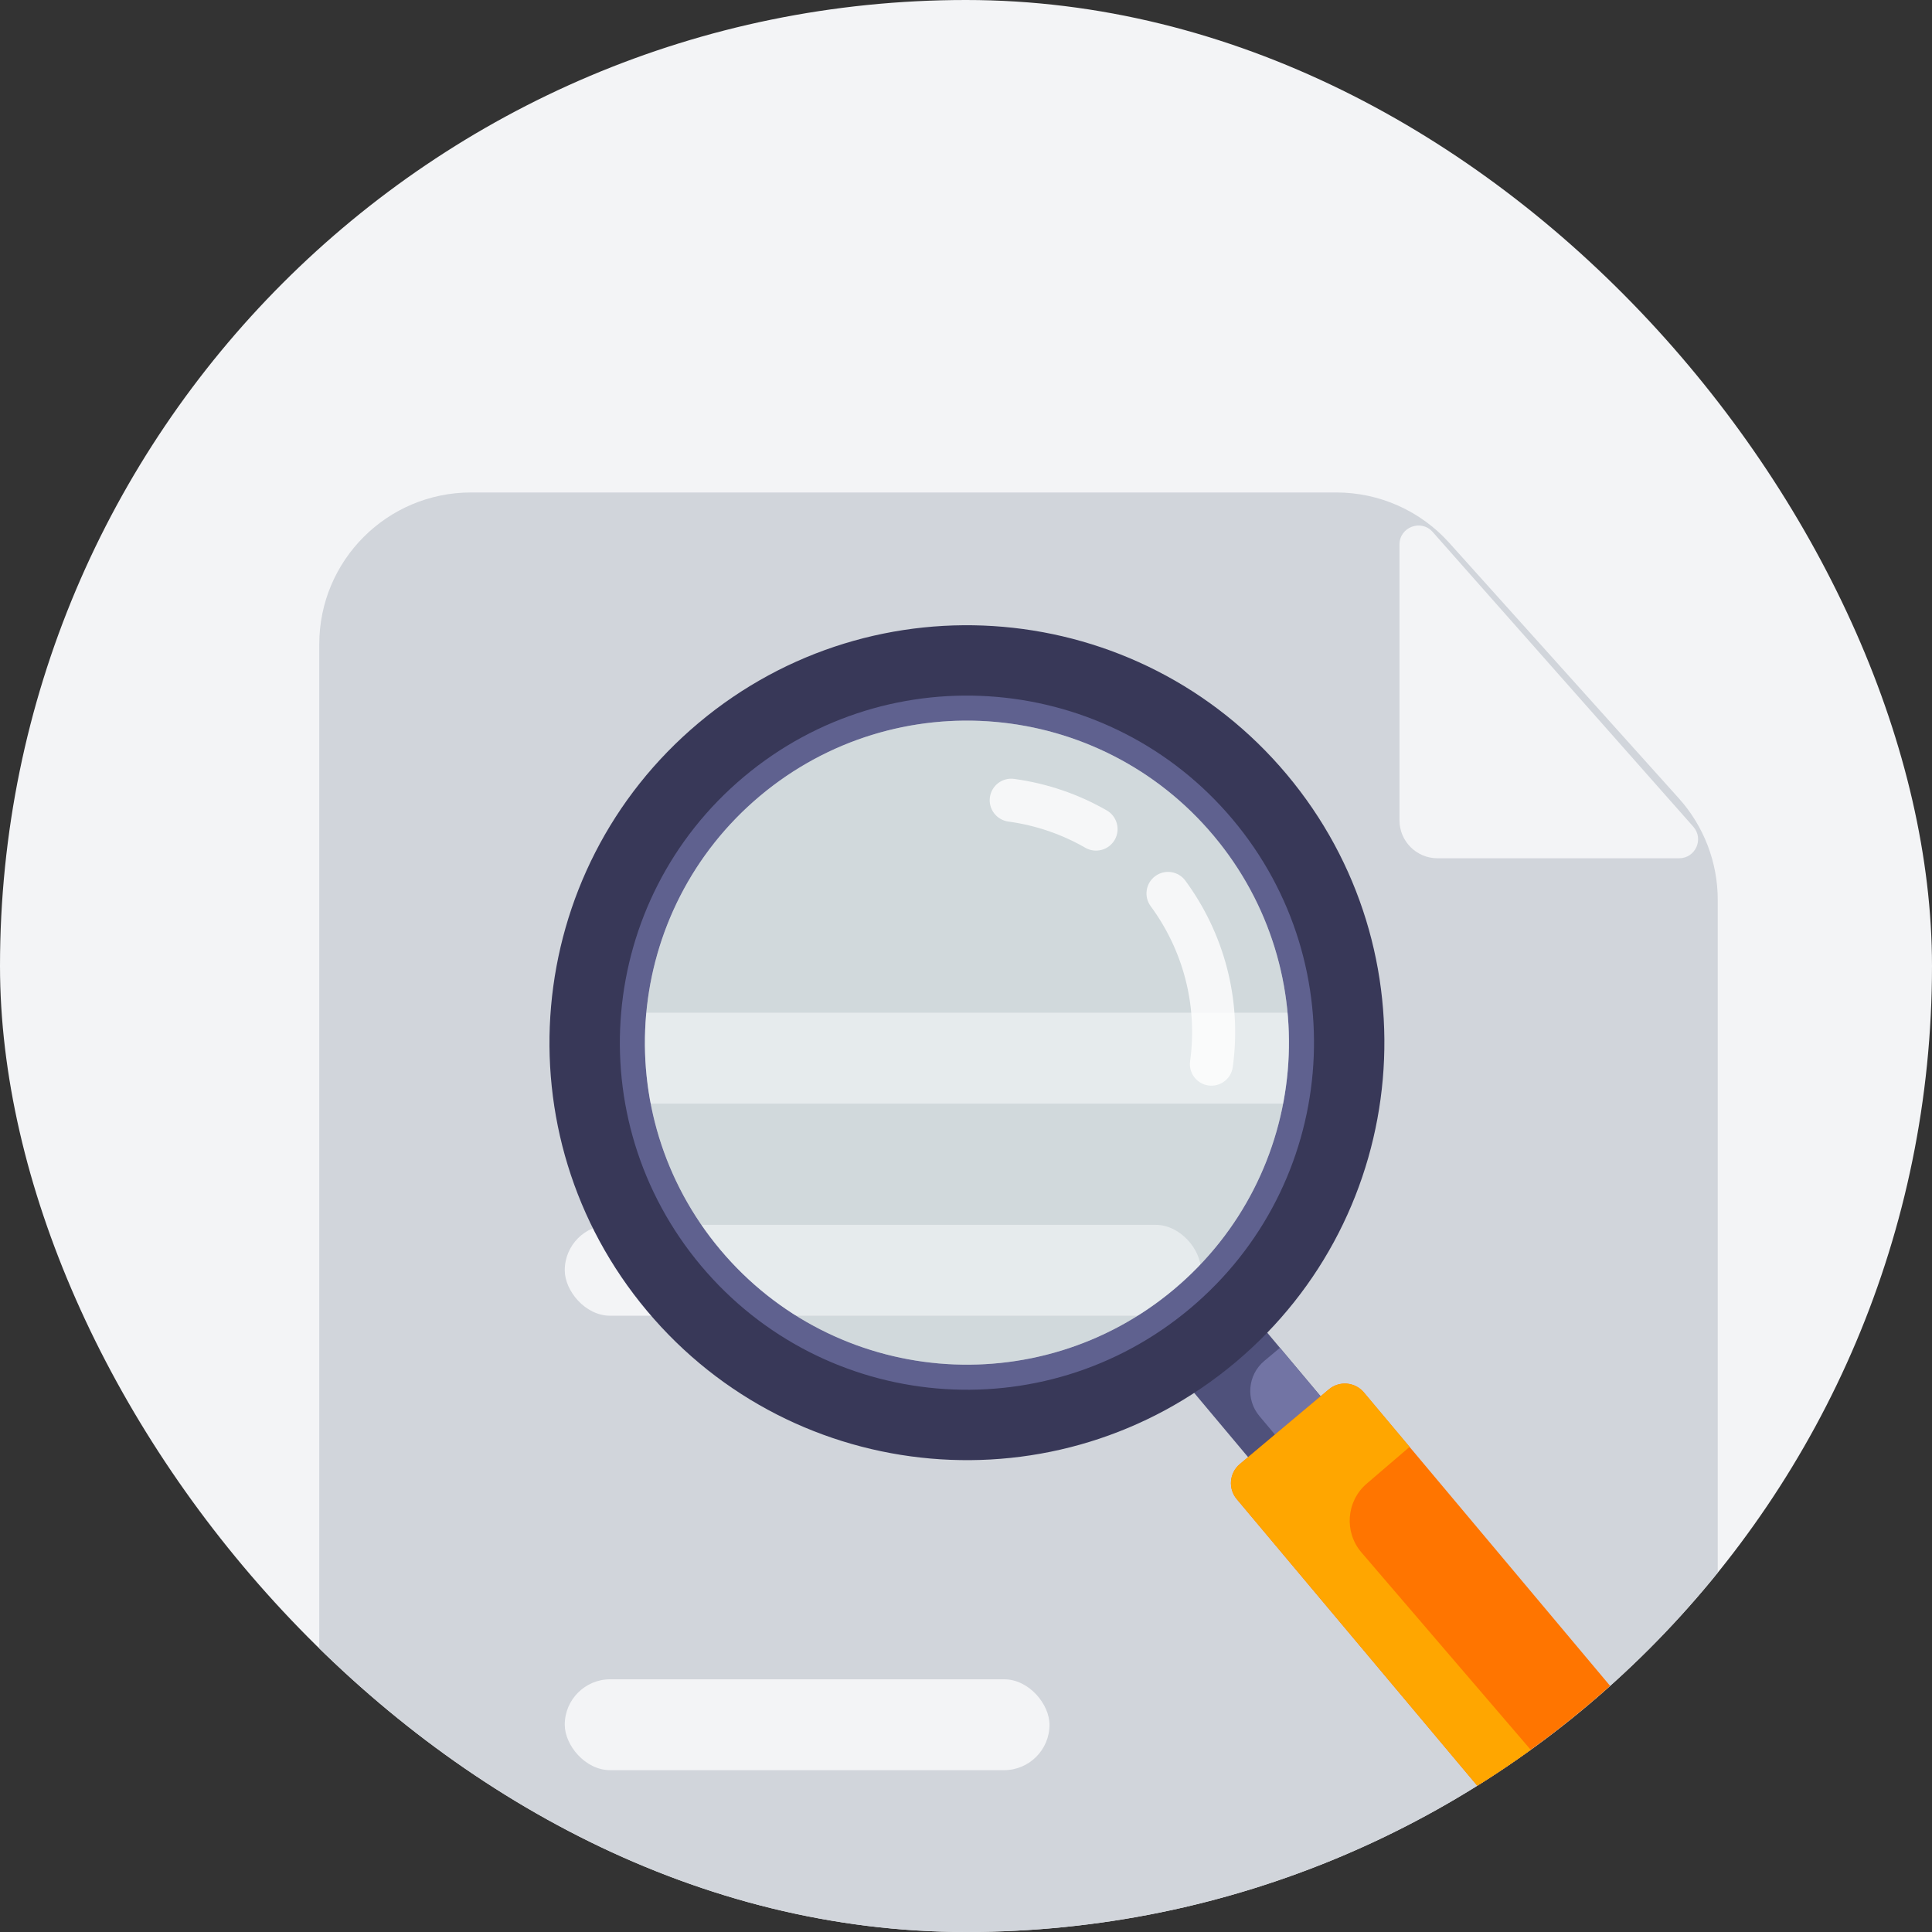 <svg width="51" height="51" viewBox="0 0 51 51" fill="none" xmlns="http://www.w3.org/2000/svg">
<rect x="0" y="0" width="51" height="51" fill="#333333" stroke="none"/>
<g clip-path="url(#clip0_939_28432)">
<rect width="51" height="51" rx="25.5" fill="#F3F4F6"/>
<g clip-path="url(#clip1_939_28432)">
<path d="M8.428 17.006C8.428 14.794 10.221 13 12.434 13H35.276C36.413 13 37.496 13.483 38.256 14.329L44.317 21.074C44.978 21.809 45.344 22.763 45.344 23.752V57.264C45.344 59.476 43.55 61.27 41.337 61.27H12.434C10.221 61.27 8.428 59.476 8.428 57.264L8.428 17.006Z" fill="#D1D5DB"/>
<rect x="14.908" y="26.734" width="20.794" height="2.399" rx="1.2" fill="#F3F4F6"/>
<rect x="14.908" y="32.333" width="16.795" height="2.399" rx="1.2" fill="#F3F4F6"/>
<rect x="14.908" y="44.329" width="12.796" height="2.399" rx="1.2" fill="#F3F4F6"/>
<path d="M44.699 21.823L37.819 14.042C37.514 13.697 36.943 13.913 36.943 14.374L36.943 21.654C36.943 22.207 37.392 22.656 37.945 22.656H44.324C44.756 22.656 44.985 22.147 44.699 21.823Z" fill="#F3F4F6"/>
<rect x="31.223" y="36.411" width="2.499" height="2.851" transform="rotate(-40 31.223 36.411)" fill="#4F517B"/>
<path d="M33.245 37.38C32.879 36.944 32.936 36.293 33.373 35.926L33.787 35.579L34.971 36.989L33.766 38.001L33.245 37.38Z" fill="#7274A4"/>
<path d="M32.647 39.574C32.414 39.296 32.45 38.881 32.728 38.648L35.078 36.676C35.356 36.443 35.77 36.479 36.003 36.757L43.04 45.143C43.818 46.07 43.697 47.452 42.77 48.23C41.843 49.007 40.461 48.886 39.684 47.959L32.647 39.574Z" fill="#FF7500"/>
<path d="M32.729 38.648C32.451 38.881 32.415 39.295 32.648 39.573L39.685 47.959C39.768 48.058 39.858 48.148 39.953 48.228C40.967 49.083 41.558 47.532 40.695 46.526L35.939 40.981C35.476 40.441 35.538 39.628 36.078 39.165L37.21 38.194L36.005 36.757C35.771 36.479 35.357 36.443 35.079 36.676L32.729 38.648Z" fill="#FFA600"/>
<path fill-rule="evenodd" clip-rule="evenodd" d="M32.608 35.966C37.27 32.054 37.878 25.103 33.966 20.441C30.054 15.779 23.104 15.171 18.442 19.083C13.779 22.995 13.171 29.945 17.083 34.608C20.995 39.27 27.946 39.878 32.608 35.966ZM31.346 34.462C35.178 31.247 35.678 25.534 32.462 21.703C29.247 17.871 23.535 17.371 19.703 20.587C15.872 23.802 15.372 29.514 18.587 33.346C21.802 37.177 27.515 37.677 31.346 34.462Z" fill="#383858"/>
<path fill-rule="evenodd" clip-rule="evenodd" d="M31.414 34.542C35.29 31.29 35.795 25.511 32.543 21.635C29.291 17.759 23.512 17.253 19.636 20.506C15.759 23.758 15.254 29.537 18.506 33.413C21.759 37.289 27.538 37.795 31.414 34.542ZM30.989 34.036C34.585 31.018 35.054 25.656 32.036 22.06C29.019 18.463 23.657 17.994 20.061 21.012C16.464 24.03 15.995 29.391 19.013 32.988C22.03 36.584 27.392 37.053 30.989 34.036Z" fill="#5F618F"/>
<circle opacity="0.4" cx="25.525" cy="27.523" r="8.501" transform="rotate(-40 25.525 27.523)" fill="#D2DEDF"/>
<path opacity="0.8" fill-rule="evenodd" clip-rule="evenodd" d="M26.131 21.047C26.174 20.736 26.46 20.518 26.771 20.561C27.659 20.683 28.483 20.972 29.216 21.393C29.488 21.55 29.582 21.897 29.426 22.169C29.269 22.441 28.922 22.535 28.65 22.379C28.041 22.029 27.357 21.788 26.617 21.687C26.306 21.644 26.088 21.357 26.131 21.047ZM30.496 23.127C30.748 22.941 31.104 22.994 31.29 23.247C32.295 24.612 32.791 26.356 32.542 28.168C32.499 28.479 32.212 28.696 31.901 28.654C31.591 28.611 31.373 28.324 31.416 28.013C31.623 26.506 31.212 25.057 30.375 23.921C30.189 23.668 30.243 23.313 30.496 23.127Z" fill="white"/>
</g>
</g>
<defs>
<clipPath id="clip0_939_28432">
<rect width="51" height="51" rx="25.5" fill="white"/>
</clipPath>
<clipPath id="clip1_939_28432">
<rect width="51" height="51" rx="25.5" fill="white"/>
</clipPath>
</defs>
</svg>
